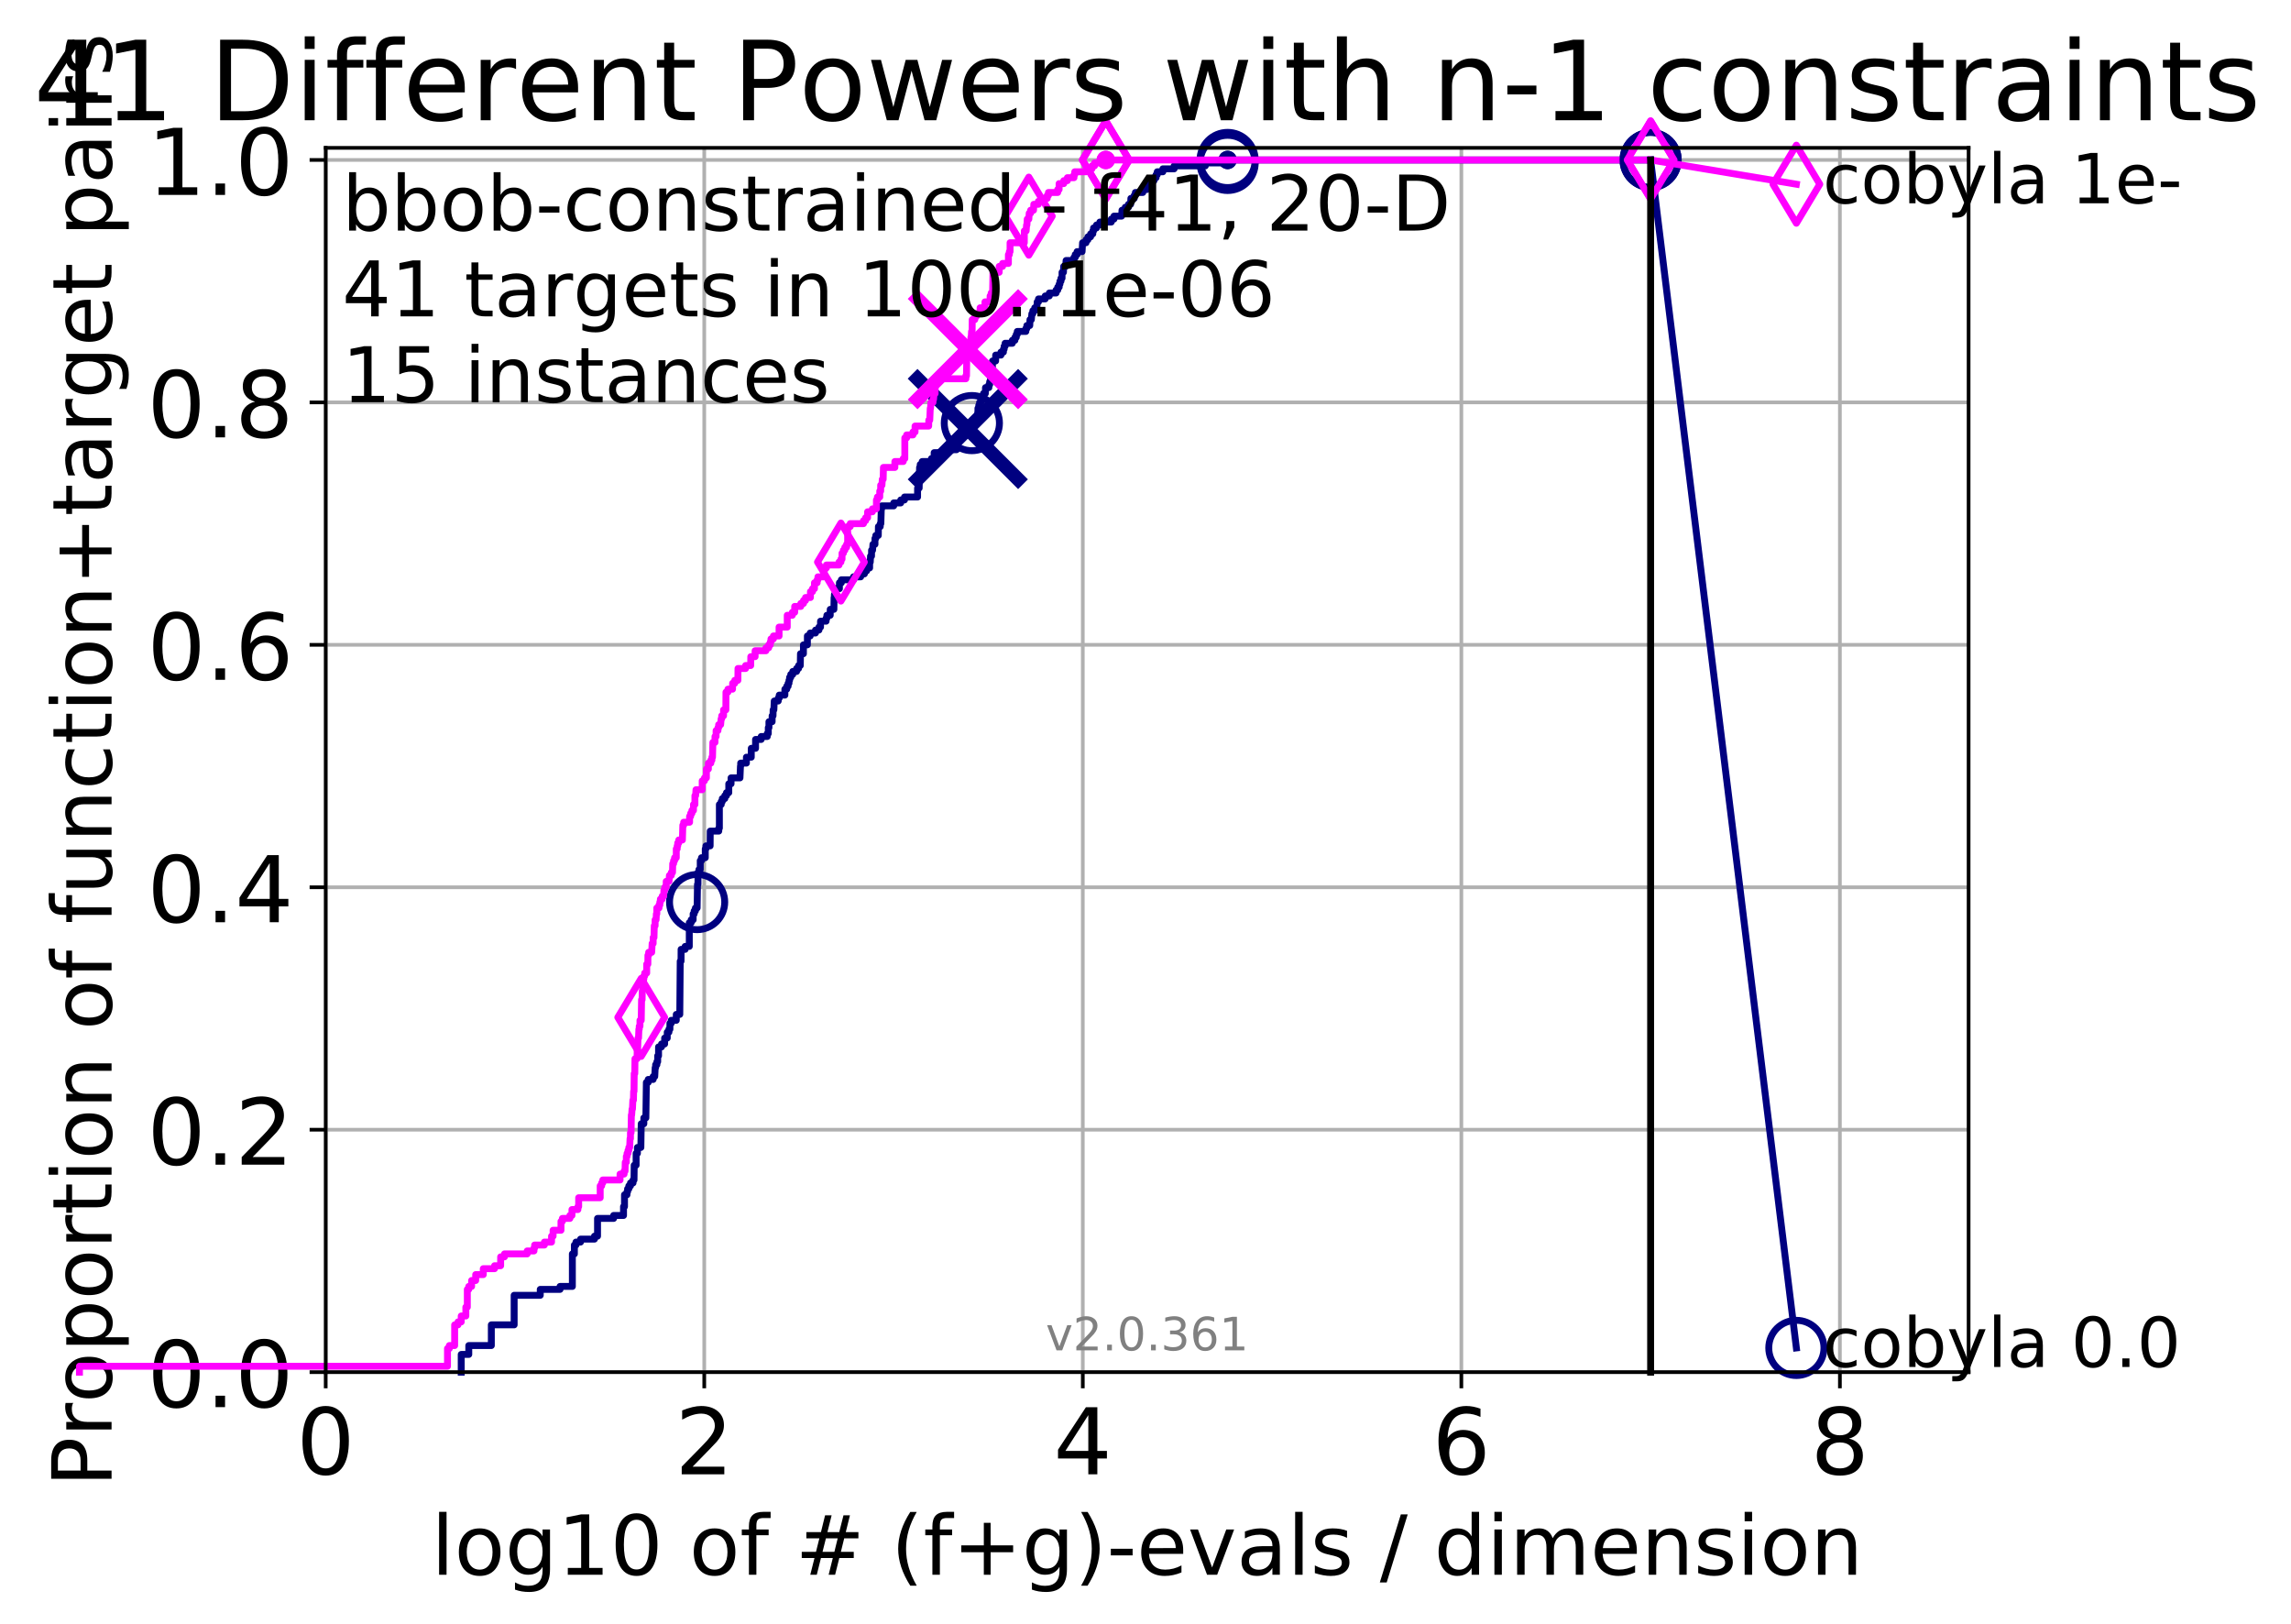<?xml version="1.0" encoding="utf-8" standalone="no"?>
<!DOCTYPE svg PUBLIC "-//W3C//DTD SVG 1.1//EN"
  "http://www.w3.org/Graphics/SVG/1.1/DTD/svg11.dtd">
<!-- Created with matplotlib (http://matplotlib.org/) -->
<svg height="353pt" version="1.1" viewBox="0 0 498 353" width="498pt" xmlns="http://www.w3.org/2000/svg" xmlns:xlink="http://www.w3.org/1999/xlink">
 <defs>
  <style type="text/css">
*{stroke-linecap:butt;stroke-linejoin:round;}
  </style>
 </defs>
 <g id="figure_1">
  <g id="patch_1">
   <path d="M 0 353.222 
L 498.591 353.222 
L 498.591 0 
L 0 0 
z
" style="fill:#ffffff;"/>
  </g>
  <g id="axes_1">
   <g id="patch_2">
    <path d="M 70.8 298.245 
L 427.92 298.245 
L 427.92 32.133 
L 70.8 32.133 
z
" style="fill:#ffffff;"/>
   </g>
   <g id="matplotlib.axis_1">
    <g id="xtick_1">
     <g id="line2d_1">
      <path clip-path="url(#pa1cc062de6)" d="M 70.8 298.245 
L 70.8 32.133 
" style="fill:none;stroke:#b0b0b0;stroke-linecap:square;stroke-width:0.8;"/>
     </g>
     <g id="line2d_2">
      <defs>
       <path d="M 0 0 
L 0 3.5 
" id="mf7d07339dd" style="stroke:#000000;stroke-width:0.8;"/>
      </defs>
      <g>
       <use style="stroke:#000000;stroke-width:0.8;" x="70.8" xlink:href="#mf7d07339dd" y="298.245"/>
      </g>
     </g>
     <g id="text_1">
      <!-- 0 -->
      <defs>
       <path d="M 31.781 66.406 
Q 24.172 66.406 20.328 58.906 
Q 16.5 51.422 16.5 36.375 
Q 16.5 21.391 20.328 13.891 
Q 24.172 6.391 31.781 6.391 
Q 39.453 6.391 43.281 13.891 
Q 47.125 21.391 47.125 36.375 
Q 47.125 51.422 43.281 58.906 
Q 39.453 66.406 31.781 66.406 
z
M 31.781 74.219 
Q 44.047 74.219 50.516 64.516 
Q 56.984 54.828 56.984 36.375 
Q 56.984 17.969 50.516 8.266 
Q 44.047 -1.422 31.781 -1.422 
Q 19.531 -1.422 13.062 8.266 
Q 6.594 17.969 6.594 36.375 
Q 6.594 54.828 13.062 64.516 
Q 19.531 74.219 31.781 74.219 
z
" id="DejaVuSans-30"/>
      </defs>
      <g transform="translate(64.438 320.442)scale(0.2 -0.2)">
       <use xlink:href="#DejaVuSans-30"/>
      </g>
     </g>
    </g>
    <g id="xtick_2">
     <g id="line2d_3">
      <path clip-path="url(#pa1cc062de6)" d="M 153.086 298.245 
L 153.086 32.133 
" style="fill:none;stroke:#b0b0b0;stroke-linecap:square;stroke-width:0.8;"/>
     </g>
     <g id="line2d_4">
      <g>
       <use style="stroke:#000000;stroke-width:0.8;" x="153.086" xlink:href="#mf7d07339dd" y="298.245"/>
      </g>
     </g>
     <g id="text_2">
      <!-- 2 -->
      <defs>
       <path d="M 19.188 8.297 
L 53.609 8.297 
L 53.609 0 
L 7.328 0 
L 7.328 8.297 
Q 12.938 14.109 22.625 23.891 
Q 32.328 33.688 34.812 36.531 
Q 39.547 41.844 41.422 45.531 
Q 43.312 49.219 43.312 52.781 
Q 43.312 58.594 39.234 62.25 
Q 35.156 65.922 28.609 65.922 
Q 23.969 65.922 18.812 64.312 
Q 13.672 62.703 7.812 59.422 
L 7.812 69.391 
Q 13.766 71.781 18.938 73 
Q 24.125 74.219 28.422 74.219 
Q 39.75 74.219 46.484 68.547 
Q 53.219 62.891 53.219 53.422 
Q 53.219 48.922 51.531 44.891 
Q 49.859 40.875 45.406 35.406 
Q 44.188 33.984 37.641 27.219 
Q 31.109 20.453 19.188 8.297 
z
" id="DejaVuSans-32"/>
      </defs>
      <g transform="translate(146.723 320.442)scale(0.2 -0.2)">
       <use xlink:href="#DejaVuSans-32"/>
      </g>
     </g>
    </g>
    <g id="xtick_3">
     <g id="line2d_5">
      <path clip-path="url(#pa1cc062de6)" d="M 235.371 298.245 
L 235.371 32.133 
" style="fill:none;stroke:#b0b0b0;stroke-linecap:square;stroke-width:0.8;"/>
     </g>
     <g id="line2d_6">
      <g>
       <use style="stroke:#000000;stroke-width:0.8;" x="235.371" xlink:href="#mf7d07339dd" y="298.245"/>
      </g>
     </g>
     <g id="text_3">
      <!-- 4 -->
      <defs>
       <path d="M 37.797 64.312 
L 12.891 25.391 
L 37.797 25.391 
z
M 35.203 72.906 
L 47.609 72.906 
L 47.609 25.391 
L 58.016 25.391 
L 58.016 17.188 
L 47.609 17.188 
L 47.609 0 
L 37.797 0 
L 37.797 17.188 
L 4.891 17.188 
L 4.891 26.703 
z
" id="DejaVuSans-34"/>
      </defs>
      <g transform="translate(229.009 320.442)scale(0.2 -0.2)">
       <use xlink:href="#DejaVuSans-34"/>
      </g>
     </g>
    </g>
    <g id="xtick_4">
     <g id="line2d_7">
      <path clip-path="url(#pa1cc062de6)" d="M 317.657 298.245 
L 317.657 32.133 
" style="fill:none;stroke:#b0b0b0;stroke-linecap:square;stroke-width:0.8;"/>
     </g>
     <g id="line2d_8">
      <g>
       <use style="stroke:#000000;stroke-width:0.8;" x="317.657" xlink:href="#mf7d07339dd" y="298.245"/>
      </g>
     </g>
     <g id="text_4">
      <!-- 6 -->
      <defs>
       <path d="M 33.016 40.375 
Q 26.375 40.375 22.484 35.828 
Q 18.609 31.297 18.609 23.391 
Q 18.609 15.531 22.484 10.953 
Q 26.375 6.391 33.016 6.391 
Q 39.656 6.391 43.531 10.953 
Q 47.406 15.531 47.406 23.391 
Q 47.406 31.297 43.531 35.828 
Q 39.656 40.375 33.016 40.375 
z
M 52.594 71.297 
L 52.594 62.312 
Q 48.875 64.062 45.094 64.984 
Q 41.312 65.922 37.594 65.922 
Q 27.828 65.922 22.672 59.328 
Q 17.531 52.734 16.797 39.406 
Q 19.672 43.656 24.016 45.922 
Q 28.375 48.188 33.594 48.188 
Q 44.578 48.188 50.953 41.516 
Q 57.328 34.859 57.328 23.391 
Q 57.328 12.156 50.688 5.359 
Q 44.047 -1.422 33.016 -1.422 
Q 20.359 -1.422 13.672 8.266 
Q 6.984 17.969 6.984 36.375 
Q 6.984 53.656 15.188 63.938 
Q 23.391 74.219 37.203 74.219 
Q 40.922 74.219 44.703 73.484 
Q 48.484 72.75 52.594 71.297 
z
" id="DejaVuSans-36"/>
      </defs>
      <g transform="translate(311.295 320.442)scale(0.2 -0.2)">
       <use xlink:href="#DejaVuSans-36"/>
      </g>
     </g>
    </g>
    <g id="xtick_5">
     <g id="line2d_9">
      <path clip-path="url(#pa1cc062de6)" d="M 399.943 298.245 
L 399.943 32.133 
" style="fill:none;stroke:#b0b0b0;stroke-linecap:square;stroke-width:0.8;"/>
     </g>
     <g id="line2d_10">
      <g>
       <use style="stroke:#000000;stroke-width:0.8;" x="399.943" xlink:href="#mf7d07339dd" y="298.245"/>
      </g>
     </g>
     <g id="text_5">
      <!-- 8 -->
      <defs>
       <path d="M 31.781 34.625 
Q 24.75 34.625 20.719 30.859 
Q 16.703 27.094 16.703 20.516 
Q 16.703 13.922 20.719 10.156 
Q 24.75 6.391 31.781 6.391 
Q 38.812 6.391 42.859 10.172 
Q 46.922 13.969 46.922 20.516 
Q 46.922 27.094 42.891 30.859 
Q 38.875 34.625 31.781 34.625 
z
M 21.922 38.812 
Q 15.578 40.375 12.031 44.719 
Q 8.5 49.078 8.5 55.328 
Q 8.5 64.062 14.719 69.141 
Q 20.953 74.219 31.781 74.219 
Q 42.672 74.219 48.875 69.141 
Q 55.078 64.062 55.078 55.328 
Q 55.078 49.078 51.531 44.719 
Q 48 40.375 41.703 38.812 
Q 48.828 37.156 52.797 32.312 
Q 56.781 27.484 56.781 20.516 
Q 56.781 9.906 50.312 4.234 
Q 43.844 -1.422 31.781 -1.422 
Q 19.734 -1.422 13.25 4.234 
Q 6.781 9.906 6.781 20.516 
Q 6.781 27.484 10.781 32.312 
Q 14.797 37.156 21.922 38.812 
z
M 18.312 54.391 
Q 18.312 48.734 21.844 45.562 
Q 25.391 42.391 31.781 42.391 
Q 38.141 42.391 41.719 45.562 
Q 45.312 48.734 45.312 54.391 
Q 45.312 60.062 41.719 63.234 
Q 38.141 66.406 31.781 66.406 
Q 25.391 66.406 21.844 63.234 
Q 18.312 60.062 18.312 54.391 
z
" id="DejaVuSans-38"/>
      </defs>
      <g transform="translate(393.58 320.442)scale(0.2 -0.2)">
       <use xlink:href="#DejaVuSans-38"/>
      </g>
     </g>
    </g>
    <g id="text_6">
     <!-- log10 of # (f+g)-evals / dimension -->
     <defs>
      <path d="M 9.422 75.984 
L 18.406 75.984 
L 18.406 0 
L 9.422 0 
z
" id="DejaVuSans-6c"/>
      <path d="M 30.609 48.391 
Q 23.391 48.391 19.188 42.75 
Q 14.984 37.109 14.984 27.297 
Q 14.984 17.484 19.156 11.844 
Q 23.344 6.203 30.609 6.203 
Q 37.797 6.203 41.984 11.859 
Q 46.188 17.531 46.188 27.297 
Q 46.188 37.016 41.984 42.703 
Q 37.797 48.391 30.609 48.391 
z
M 30.609 56 
Q 42.328 56 49.016 48.375 
Q 55.719 40.766 55.719 27.297 
Q 55.719 13.875 49.016 6.219 
Q 42.328 -1.422 30.609 -1.422 
Q 18.844 -1.422 12.172 6.219 
Q 5.516 13.875 5.516 27.297 
Q 5.516 40.766 12.172 48.375 
Q 18.844 56 30.609 56 
z
" id="DejaVuSans-6f"/>
      <path d="M 45.406 27.984 
Q 45.406 37.75 41.375 43.109 
Q 37.359 48.484 30.078 48.484 
Q 22.859 48.484 18.828 43.109 
Q 14.797 37.75 14.797 27.984 
Q 14.797 18.266 18.828 12.891 
Q 22.859 7.516 30.078 7.516 
Q 37.359 7.516 41.375 12.891 
Q 45.406 18.266 45.406 27.984 
z
M 54.391 6.781 
Q 54.391 -7.172 48.188 -13.984 
Q 42 -20.797 29.203 -20.797 
Q 24.469 -20.797 20.266 -20.094 
Q 16.062 -19.391 12.109 -17.922 
L 12.109 -9.188 
Q 16.062 -11.328 19.922 -12.344 
Q 23.781 -13.375 27.781 -13.375 
Q 36.625 -13.375 41.016 -8.766 
Q 45.406 -4.156 45.406 5.172 
L 45.406 9.625 
Q 42.625 4.781 38.281 2.391 
Q 33.938 0 27.875 0 
Q 17.828 0 11.672 7.656 
Q 5.516 15.328 5.516 27.984 
Q 5.516 40.672 11.672 48.328 
Q 17.828 56 27.875 56 
Q 33.938 56 38.281 53.609 
Q 42.625 51.219 45.406 46.391 
L 45.406 54.688 
L 54.391 54.688 
z
" id="DejaVuSans-67"/>
      <path d="M 12.406 8.297 
L 28.516 8.297 
L 28.516 63.922 
L 10.984 60.406 
L 10.984 69.391 
L 28.422 72.906 
L 38.281 72.906 
L 38.281 8.297 
L 54.391 8.297 
L 54.391 0 
L 12.406 0 
z
" id="DejaVuSans-31"/>
      <path id="DejaVuSans-20"/>
      <path d="M 37.109 75.984 
L 37.109 68.5 
L 28.516 68.5 
Q 23.688 68.5 21.797 66.547 
Q 19.922 64.594 19.922 59.516 
L 19.922 54.688 
L 34.719 54.688 
L 34.719 47.703 
L 19.922 47.703 
L 19.922 0 
L 10.891 0 
L 10.891 47.703 
L 2.297 47.703 
L 2.297 54.688 
L 10.891 54.688 
L 10.891 58.5 
Q 10.891 67.625 15.141 71.797 
Q 19.391 75.984 28.609 75.984 
z
" id="DejaVuSans-66"/>
      <path d="M 51.125 44 
L 36.922 44 
L 32.812 27.688 
L 47.125 27.688 
z
M 43.797 71.781 
L 38.719 51.516 
L 52.984 51.516 
L 58.109 71.781 
L 65.922 71.781 
L 60.891 51.516 
L 76.125 51.516 
L 76.125 44 
L 58.984 44 
L 54.984 27.688 
L 70.516 27.688 
L 70.516 20.219 
L 53.078 20.219 
L 48 0 
L 40.188 0 
L 45.219 20.219 
L 30.906 20.219 
L 25.875 0 
L 18.016 0 
L 23.094 20.219 
L 7.719 20.219 
L 7.719 27.688 
L 24.906 27.688 
L 29 44 
L 13.281 44 
L 13.281 51.516 
L 30.906 51.516 
L 35.891 71.781 
z
" id="DejaVuSans-23"/>
      <path d="M 31 75.875 
Q 24.469 64.656 21.281 53.656 
Q 18.109 42.672 18.109 31.391 
Q 18.109 20.125 21.312 9.062 
Q 24.516 -2 31 -13.188 
L 23.188 -13.188 
Q 15.875 -1.703 12.234 9.375 
Q 8.594 20.453 8.594 31.391 
Q 8.594 42.281 12.203 53.312 
Q 15.828 64.359 23.188 75.875 
z
" id="DejaVuSans-28"/>
      <path d="M 46 62.703 
L 46 35.5 
L 73.188 35.5 
L 73.188 27.203 
L 46 27.203 
L 46 0 
L 37.797 0 
L 37.797 27.203 
L 10.594 27.203 
L 10.594 35.5 
L 37.797 35.5 
L 37.797 62.703 
z
" id="DejaVuSans-2b"/>
      <path d="M 8.016 75.875 
L 15.828 75.875 
Q 23.141 64.359 26.781 53.312 
Q 30.422 42.281 30.422 31.391 
Q 30.422 20.453 26.781 9.375 
Q 23.141 -1.703 15.828 -13.188 
L 8.016 -13.188 
Q 14.5 -2 17.703 9.062 
Q 20.906 20.125 20.906 31.391 
Q 20.906 42.672 17.703 53.656 
Q 14.5 64.656 8.016 75.875 
z
" id="DejaVuSans-29"/>
      <path d="M 4.891 31.391 
L 31.203 31.391 
L 31.203 23.391 
L 4.891 23.391 
z
" id="DejaVuSans-2d"/>
      <path d="M 56.203 29.594 
L 56.203 25.203 
L 14.891 25.203 
Q 15.484 15.922 20.484 11.062 
Q 25.484 6.203 34.422 6.203 
Q 39.594 6.203 44.453 7.469 
Q 49.312 8.734 54.109 11.281 
L 54.109 2.781 
Q 49.266 0.734 44.188 -0.344 
Q 39.109 -1.422 33.891 -1.422 
Q 20.797 -1.422 13.156 6.188 
Q 5.516 13.812 5.516 26.812 
Q 5.516 40.234 12.766 48.109 
Q 20.016 56 32.328 56 
Q 43.359 56 49.781 48.891 
Q 56.203 41.797 56.203 29.594 
z
M 47.219 32.234 
Q 47.125 39.594 43.094 43.984 
Q 39.062 48.391 32.422 48.391 
Q 24.906 48.391 20.391 44.141 
Q 15.875 39.891 15.188 32.172 
z
" id="DejaVuSans-65"/>
      <path d="M 2.984 54.688 
L 12.5 54.688 
L 29.594 8.797 
L 46.688 54.688 
L 56.203 54.688 
L 35.688 0 
L 23.484 0 
z
" id="DejaVuSans-76"/>
      <path d="M 34.281 27.484 
Q 23.391 27.484 19.188 25 
Q 14.984 22.516 14.984 16.5 
Q 14.984 11.719 18.141 8.906 
Q 21.297 6.109 26.703 6.109 
Q 34.188 6.109 38.703 11.406 
Q 43.219 16.703 43.219 25.484 
L 43.219 27.484 
z
M 52.203 31.203 
L 52.203 0 
L 43.219 0 
L 43.219 8.297 
Q 40.141 3.328 35.547 0.953 
Q 30.953 -1.422 24.312 -1.422 
Q 15.922 -1.422 10.953 3.297 
Q 6 8.016 6 15.922 
Q 6 25.141 12.172 29.828 
Q 18.359 34.516 30.609 34.516 
L 43.219 34.516 
L 43.219 35.406 
Q 43.219 41.609 39.141 45 
Q 35.062 48.391 27.688 48.391 
Q 23 48.391 18.547 47.266 
Q 14.109 46.141 10.016 43.891 
L 10.016 52.203 
Q 14.938 54.109 19.578 55.047 
Q 24.219 56 28.609 56 
Q 40.484 56 46.344 49.844 
Q 52.203 43.703 52.203 31.203 
z
" id="DejaVuSans-61"/>
      <path d="M 44.281 53.078 
L 44.281 44.578 
Q 40.484 46.531 36.375 47.5 
Q 32.281 48.484 27.875 48.484 
Q 21.188 48.484 17.844 46.438 
Q 14.5 44.391 14.5 40.281 
Q 14.5 37.156 16.891 35.375 
Q 19.281 33.594 26.516 31.984 
L 29.594 31.297 
Q 39.156 29.25 43.188 25.516 
Q 47.219 21.781 47.219 15.094 
Q 47.219 7.469 41.188 3.016 
Q 35.156 -1.422 24.609 -1.422 
Q 20.219 -1.422 15.453 -0.562 
Q 10.688 0.297 5.422 2 
L 5.422 11.281 
Q 10.406 8.688 15.234 7.391 
Q 20.062 6.109 24.812 6.109 
Q 31.156 6.109 34.562 8.281 
Q 37.984 10.453 37.984 14.406 
Q 37.984 18.062 35.516 20.016 
Q 33.062 21.969 24.703 23.781 
L 21.578 24.516 
Q 13.234 26.266 9.516 29.906 
Q 5.812 33.547 5.812 39.891 
Q 5.812 47.609 11.281 51.797 
Q 16.75 56 26.812 56 
Q 31.781 56 36.172 55.266 
Q 40.578 54.547 44.281 53.078 
z
" id="DejaVuSans-73"/>
      <path d="M 25.391 72.906 
L 33.688 72.906 
L 8.297 -9.281 
L 0 -9.281 
z
" id="DejaVuSans-2f"/>
      <path d="M 45.406 46.391 
L 45.406 75.984 
L 54.391 75.984 
L 54.391 0 
L 45.406 0 
L 45.406 8.203 
Q 42.578 3.328 38.25 0.953 
Q 33.938 -1.422 27.875 -1.422 
Q 17.969 -1.422 11.734 6.484 
Q 5.516 14.406 5.516 27.297 
Q 5.516 40.188 11.734 48.094 
Q 17.969 56 27.875 56 
Q 33.938 56 38.25 53.625 
Q 42.578 51.266 45.406 46.391 
z
M 14.797 27.297 
Q 14.797 17.391 18.875 11.75 
Q 22.953 6.109 30.078 6.109 
Q 37.203 6.109 41.297 11.75 
Q 45.406 17.391 45.406 27.297 
Q 45.406 37.203 41.297 42.844 
Q 37.203 48.484 30.078 48.484 
Q 22.953 48.484 18.875 42.844 
Q 14.797 37.203 14.797 27.297 
z
" id="DejaVuSans-64"/>
      <path d="M 9.422 54.688 
L 18.406 54.688 
L 18.406 0 
L 9.422 0 
z
M 9.422 75.984 
L 18.406 75.984 
L 18.406 64.594 
L 9.422 64.594 
z
" id="DejaVuSans-69"/>
      <path d="M 52 44.188 
Q 55.375 50.25 60.062 53.125 
Q 64.75 56 71.094 56 
Q 79.641 56 84.281 50.016 
Q 88.922 44.047 88.922 33.016 
L 88.922 0 
L 79.891 0 
L 79.891 32.719 
Q 79.891 40.578 77.094 44.375 
Q 74.312 48.188 68.609 48.188 
Q 61.625 48.188 57.562 43.547 
Q 53.516 38.922 53.516 30.906 
L 53.516 0 
L 44.484 0 
L 44.484 32.719 
Q 44.484 40.625 41.703 44.406 
Q 38.922 48.188 33.109 48.188 
Q 26.219 48.188 22.156 43.531 
Q 18.109 38.875 18.109 30.906 
L 18.109 0 
L 9.078 0 
L 9.078 54.688 
L 18.109 54.688 
L 18.109 46.188 
Q 21.188 51.219 25.484 53.609 
Q 29.781 56 35.688 56 
Q 41.656 56 45.828 52.969 
Q 50 49.953 52 44.188 
z
" id="DejaVuSans-6d"/>
      <path d="M 54.891 33.016 
L 54.891 0 
L 45.906 0 
L 45.906 32.719 
Q 45.906 40.484 42.875 44.328 
Q 39.844 48.188 33.797 48.188 
Q 26.516 48.188 22.312 43.547 
Q 18.109 38.922 18.109 30.906 
L 18.109 0 
L 9.078 0 
L 9.078 54.688 
L 18.109 54.688 
L 18.109 46.188 
Q 21.344 51.125 25.703 53.562 
Q 30.078 56 35.797 56 
Q 45.219 56 50.047 50.172 
Q 54.891 44.344 54.891 33.016 
z
" id="DejaVuSans-6e"/>
     </defs>
     <g transform="translate(93.753 342.279)scale(0.18 -0.18)">
      <use xlink:href="#DejaVuSans-6c"/>
      <use x="27.783" xlink:href="#DejaVuSans-6f"/>
      <use x="88.965" xlink:href="#DejaVuSans-67"/>
      <use x="152.441" xlink:href="#DejaVuSans-31"/>
      <use x="216.064" xlink:href="#DejaVuSans-30"/>
      <use x="279.688" xlink:href="#DejaVuSans-20"/>
      <use x="311.475" xlink:href="#DejaVuSans-6f"/>
      <use x="372.656" xlink:href="#DejaVuSans-66"/>
      <use x="407.861" xlink:href="#DejaVuSans-20"/>
      <use x="439.648" xlink:href="#DejaVuSans-23"/>
      <use x="523.438" xlink:href="#DejaVuSans-20"/>
      <use x="555.225" xlink:href="#DejaVuSans-28"/>
      <use x="594.238" xlink:href="#DejaVuSans-66"/>
      <use x="629.443" xlink:href="#DejaVuSans-2b"/>
      <use x="713.232" xlink:href="#DejaVuSans-67"/>
      <use x="776.709" xlink:href="#DejaVuSans-29"/>
      <use x="815.723" xlink:href="#DejaVuSans-2d"/>
      <use x="851.807" xlink:href="#DejaVuSans-65"/>
      <use x="913.33" xlink:href="#DejaVuSans-76"/>
      <use x="972.51" xlink:href="#DejaVuSans-61"/>
      <use x="1033.789" xlink:href="#DejaVuSans-6c"/>
      <use x="1061.572" xlink:href="#DejaVuSans-73"/>
      <use x="1113.672" xlink:href="#DejaVuSans-20"/>
      <use x="1145.459" xlink:href="#DejaVuSans-2f"/>
      <use x="1179.15" xlink:href="#DejaVuSans-20"/>
      <use x="1210.938" xlink:href="#DejaVuSans-64"/>
      <use x="1274.414" xlink:href="#DejaVuSans-69"/>
      <use x="1302.197" xlink:href="#DejaVuSans-6d"/>
      <use x="1399.609" xlink:href="#DejaVuSans-65"/>
      <use x="1461.133" xlink:href="#DejaVuSans-6e"/>
      <use x="1524.512" xlink:href="#DejaVuSans-73"/>
      <use x="1576.611" xlink:href="#DejaVuSans-69"/>
      <use x="1604.395" xlink:href="#DejaVuSans-6f"/>
      <use x="1665.576" xlink:href="#DejaVuSans-6e"/>
     </g>
    </g>
   </g>
   <g id="matplotlib.axis_2">
    <g id="ytick_1">
     <g id="line2d_11">
      <path clip-path="url(#pa1cc062de6)" d="M 70.8 298.245 
L 427.92 298.245 
" style="fill:none;stroke:#b0b0b0;stroke-linecap:square;stroke-width:0.8;"/>
     </g>
     <g id="line2d_12">
      <defs>
       <path d="M 0 0 
L -3.5 0 
" id="mc44a75f684" style="stroke:#000000;stroke-width:0.8;"/>
      </defs>
      <g>
       <use style="stroke:#000000;stroke-width:0.8;" x="70.8" xlink:href="#mc44a75f684" y="298.245"/>
      </g>
     </g>
     <g id="text_7">
      <!-- 0.0 -->
      <defs>
       <path d="M 10.688 12.406 
L 21 12.406 
L 21 0 
L 10.688 0 
z
" id="DejaVuSans-2e"/>
      </defs>
      <g transform="translate(31.994 305.844)scale(0.2 -0.2)">
       <use xlink:href="#DejaVuSans-30"/>
       <use x="63.623" xlink:href="#DejaVuSans-2e"/>
       <use x="95.41" xlink:href="#DejaVuSans-30"/>
      </g>
     </g>
    </g>
    <g id="ytick_2">
     <g id="line2d_13">
      <path clip-path="url(#pa1cc062de6)" d="M 70.8 245.55 
L 427.92 245.55 
" style="fill:none;stroke:#b0b0b0;stroke-linecap:square;stroke-width:0.8;"/>
     </g>
     <g id="line2d_14">
      <g>
       <use style="stroke:#000000;stroke-width:0.8;" x="70.8" xlink:href="#mc44a75f684" y="245.55"/>
      </g>
     </g>
     <g id="text_8">
      <!-- 0.2 -->
      <g transform="translate(31.994 253.148)scale(0.2 -0.2)">
       <use xlink:href="#DejaVuSans-30"/>
       <use x="63.623" xlink:href="#DejaVuSans-2e"/>
       <use x="95.41" xlink:href="#DejaVuSans-32"/>
      </g>
     </g>
    </g>
    <g id="ytick_3">
     <g id="line2d_15">
      <path clip-path="url(#pa1cc062de6)" d="M 70.8 192.854 
L 427.92 192.854 
" style="fill:none;stroke:#b0b0b0;stroke-linecap:square;stroke-width:0.8;"/>
     </g>
     <g id="line2d_16">
      <g>
       <use style="stroke:#000000;stroke-width:0.8;" x="70.8" xlink:href="#mc44a75f684" y="192.854"/>
      </g>
     </g>
     <g id="text_9">
      <!-- 0.4 -->
      <g transform="translate(31.994 200.453)scale(0.2 -0.2)">
       <use xlink:href="#DejaVuSans-30"/>
       <use x="63.623" xlink:href="#DejaVuSans-2e"/>
       <use x="95.41" xlink:href="#DejaVuSans-34"/>
      </g>
     </g>
    </g>
    <g id="ytick_4">
     <g id="line2d_17">
      <path clip-path="url(#pa1cc062de6)" d="M 70.8 140.159 
L 427.92 140.159 
" style="fill:none;stroke:#b0b0b0;stroke-linecap:square;stroke-width:0.8;"/>
     </g>
     <g id="line2d_18">
      <g>
       <use style="stroke:#000000;stroke-width:0.8;" x="70.8" xlink:href="#mc44a75f684" y="140.159"/>
      </g>
     </g>
     <g id="text_10">
      <!-- 0.6 -->
      <g transform="translate(31.994 147.757)scale(0.2 -0.2)">
       <use xlink:href="#DejaVuSans-30"/>
       <use x="63.623" xlink:href="#DejaVuSans-2e"/>
       <use x="95.41" xlink:href="#DejaVuSans-36"/>
      </g>
     </g>
    </g>
    <g id="ytick_5">
     <g id="line2d_19">
      <path clip-path="url(#pa1cc062de6)" d="M 70.8 87.464 
L 427.92 87.464 
" style="fill:none;stroke:#b0b0b0;stroke-linecap:square;stroke-width:0.8;"/>
     </g>
     <g id="line2d_20">
      <g>
       <use style="stroke:#000000;stroke-width:0.8;" x="70.8" xlink:href="#mc44a75f684" y="87.464"/>
      </g>
     </g>
     <g id="text_11">
      <!-- 0.8 -->
      <g transform="translate(31.994 95.062)scale(0.2 -0.2)">
       <use xlink:href="#DejaVuSans-30"/>
       <use x="63.623" xlink:href="#DejaVuSans-2e"/>
       <use x="95.41" xlink:href="#DejaVuSans-38"/>
      </g>
     </g>
    </g>
    <g id="ytick_6">
     <g id="line2d_21">
      <path clip-path="url(#pa1cc062de6)" d="M 70.8 34.768 
L 427.92 34.768 
" style="fill:none;stroke:#b0b0b0;stroke-linecap:square;stroke-width:0.8;"/>
     </g>
     <g id="line2d_22">
      <g>
       <use style="stroke:#000000;stroke-width:0.8;" x="70.8" xlink:href="#mc44a75f684" y="34.768"/>
      </g>
     </g>
     <g id="text_12">
      <!-- 1.0 -->
      <g transform="translate(31.994 42.367)scale(0.2 -0.2)">
       <use xlink:href="#DejaVuSans-31"/>
       <use x="63.623" xlink:href="#DejaVuSans-2e"/>
       <use x="95.41" xlink:href="#DejaVuSans-30"/>
      </g>
     </g>
    </g>
    <g id="text_13">
     <!-- Proportion of function+target pairs -->
     <defs>
      <path d="M 19.672 64.797 
L 19.672 37.406 
L 32.078 37.406 
Q 38.969 37.406 42.719 40.969 
Q 46.484 44.531 46.484 51.125 
Q 46.484 57.672 42.719 61.234 
Q 38.969 64.797 32.078 64.797 
z
M 9.812 72.906 
L 32.078 72.906 
Q 44.344 72.906 50.609 67.359 
Q 56.891 61.812 56.891 51.125 
Q 56.891 40.328 50.609 34.812 
Q 44.344 29.297 32.078 29.297 
L 19.672 29.297 
L 19.672 0 
L 9.812 0 
z
" id="DejaVuSans-50"/>
      <path d="M 41.109 46.297 
Q 39.594 47.172 37.812 47.578 
Q 36.031 48 33.891 48 
Q 26.266 48 22.188 43.047 
Q 18.109 38.094 18.109 28.812 
L 18.109 0 
L 9.078 0 
L 9.078 54.688 
L 18.109 54.688 
L 18.109 46.188 
Q 20.953 51.172 25.484 53.578 
Q 30.031 56 36.531 56 
Q 37.453 56 38.578 55.875 
Q 39.703 55.766 41.062 55.516 
z
" id="DejaVuSans-72"/>
      <path d="M 18.109 8.203 
L 18.109 -20.797 
L 9.078 -20.797 
L 9.078 54.688 
L 18.109 54.688 
L 18.109 46.391 
Q 20.953 51.266 25.266 53.625 
Q 29.594 56 35.594 56 
Q 45.562 56 51.781 48.094 
Q 58.016 40.188 58.016 27.297 
Q 58.016 14.406 51.781 6.484 
Q 45.562 -1.422 35.594 -1.422 
Q 29.594 -1.422 25.266 0.953 
Q 20.953 3.328 18.109 8.203 
z
M 48.688 27.297 
Q 48.688 37.203 44.609 42.844 
Q 40.531 48.484 33.406 48.484 
Q 26.266 48.484 22.188 42.844 
Q 18.109 37.203 18.109 27.297 
Q 18.109 17.391 22.188 11.75 
Q 26.266 6.109 33.406 6.109 
Q 40.531 6.109 44.609 11.75 
Q 48.688 17.391 48.688 27.297 
z
" id="DejaVuSans-70"/>
      <path d="M 18.312 70.219 
L 18.312 54.688 
L 36.812 54.688 
L 36.812 47.703 
L 18.312 47.703 
L 18.312 18.016 
Q 18.312 11.328 20.141 9.422 
Q 21.969 7.516 27.594 7.516 
L 36.812 7.516 
L 36.812 0 
L 27.594 0 
Q 17.188 0 13.234 3.875 
Q 9.281 7.766 9.281 18.016 
L 9.281 47.703 
L 2.688 47.703 
L 2.688 54.688 
L 9.281 54.688 
L 9.281 70.219 
z
" id="DejaVuSans-74"/>
      <path d="M 8.5 21.578 
L 8.5 54.688 
L 17.484 54.688 
L 17.484 21.922 
Q 17.484 14.156 20.5 10.266 
Q 23.531 6.391 29.594 6.391 
Q 36.859 6.391 41.078 11.031 
Q 45.312 15.672 45.312 23.688 
L 45.312 54.688 
L 54.297 54.688 
L 54.297 0 
L 45.312 0 
L 45.312 8.406 
Q 42.047 3.422 37.719 1 
Q 33.406 -1.422 27.688 -1.422 
Q 18.266 -1.422 13.375 4.438 
Q 8.5 10.297 8.5 21.578 
z
M 31.109 56 
z
" id="DejaVuSans-75"/>
      <path d="M 48.781 52.594 
L 48.781 44.188 
Q 44.969 46.297 41.141 47.344 
Q 37.312 48.391 33.406 48.391 
Q 24.656 48.391 19.812 42.844 
Q 14.984 37.312 14.984 27.297 
Q 14.984 17.281 19.812 11.734 
Q 24.656 6.203 33.406 6.203 
Q 37.312 6.203 41.141 7.25 
Q 44.969 8.297 48.781 10.406 
L 48.781 2.094 
Q 45.016 0.344 40.984 -0.531 
Q 36.969 -1.422 32.422 -1.422 
Q 20.062 -1.422 12.781 6.344 
Q 5.516 14.109 5.516 27.297 
Q 5.516 40.672 12.859 48.328 
Q 20.219 56 33.016 56 
Q 37.156 56 41.109 55.141 
Q 45.062 54.297 48.781 52.594 
z
" id="DejaVuSans-63"/>
     </defs>
     <g transform="translate(24.25 323.179)rotate(-90)scale(0.18 -0.18)">
      <use xlink:href="#DejaVuSans-50"/>
      <use x="60.287" xlink:href="#DejaVuSans-72"/>
      <use x="101.369" xlink:href="#DejaVuSans-6f"/>
      <use x="162.551" xlink:href="#DejaVuSans-70"/>
      <use x="226.027" xlink:href="#DejaVuSans-6f"/>
      <use x="287.209" xlink:href="#DejaVuSans-72"/>
      <use x="328.322" xlink:href="#DejaVuSans-74"/>
      <use x="367.531" xlink:href="#DejaVuSans-69"/>
      <use x="395.314" xlink:href="#DejaVuSans-6f"/>
      <use x="456.496" xlink:href="#DejaVuSans-6e"/>
      <use x="519.875" xlink:href="#DejaVuSans-20"/>
      <use x="551.662" xlink:href="#DejaVuSans-6f"/>
      <use x="612.844" xlink:href="#DejaVuSans-66"/>
      <use x="648.049" xlink:href="#DejaVuSans-20"/>
      <use x="679.836" xlink:href="#DejaVuSans-66"/>
      <use x="715.041" xlink:href="#DejaVuSans-75"/>
      <use x="778.42" xlink:href="#DejaVuSans-6e"/>
      <use x="841.799" xlink:href="#DejaVuSans-63"/>
      <use x="896.779" xlink:href="#DejaVuSans-74"/>
      <use x="935.988" xlink:href="#DejaVuSans-69"/>
      <use x="963.771" xlink:href="#DejaVuSans-6f"/>
      <use x="1024.953" xlink:href="#DejaVuSans-6e"/>
      <use x="1088.332" xlink:href="#DejaVuSans-2b"/>
      <use x="1172.121" xlink:href="#DejaVuSans-74"/>
      <use x="1211.33" xlink:href="#DejaVuSans-61"/>
      <use x="1272.609" xlink:href="#DejaVuSans-72"/>
      <use x="1313.707" xlink:href="#DejaVuSans-67"/>
      <use x="1377.184" xlink:href="#DejaVuSans-65"/>
      <use x="1438.707" xlink:href="#DejaVuSans-74"/>
      <use x="1477.916" xlink:href="#DejaVuSans-20"/>
      <use x="1509.703" xlink:href="#DejaVuSans-70"/>
      <use x="1573.18" xlink:href="#DejaVuSans-61"/>
      <use x="1634.459" xlink:href="#DejaVuSans-69"/>
      <use x="1662.242" xlink:href="#DejaVuSans-72"/>
      <use x="1703.355" xlink:href="#DejaVuSans-73"/>
     </g>
    </g>
   </g>
   <g id="line2d_23">
    <defs>
     <path d="M 0 1.5 
C 0.398 1.5 0.779 1.342 1.061 1.061 
C 1.342 0.779 1.5 0.398 1.5 0 
C 1.5 -0.398 1.342 -0.779 1.061 -1.061 
C 0.779 -1.342 0.398 -1.5 0 -1.5 
C -0.398 -1.5 -0.779 -1.342 -1.061 -1.061 
C -1.342 -0.779 -1.5 -0.398 -1.5 0 
C -1.5 0.398 -1.342 0.779 -1.061 1.061 
C -0.779 1.342 -0.398 1.5 0 1.5 
z
" id="me1594cb76b" style="stroke:#000080;"/>
    </defs>
    <g>
     <use style="fill:#000080;stroke:#000080;" x="266.848" xlink:href="#me1594cb76b" y="34.768"/>
     <use style="fill:#000080;stroke:#000080;" x="266.848" xlink:href="#me1594cb76b" y="34.768"/>
    </g>
   </g>
   <g id="line2d_24">
    <path d="M 100.258 298.245 
L 100.258 294.39 
L 101.899 294.39 
L 101.899 292.462 
L 106.803 292.462 
L 106.803 287.963 
L 111.763 287.963 
L 111.763 281.537 
L 117.437 281.537 
L 117.437 280.252 
L 121.737 280.252 
L 121.737 279.609 
L 124.417 279.609 
L 124.417 272.54 
L 124.856 272.54 
L 124.856 270.612 
L 125.2 270.612 
L 125.2 269.97 
L 126.193 269.97 
L 126.193 269.327 
L 129.221 269.327 
L 129.221 268.685 
L 129.888 268.685 
L 129.888 264.829 
L 133.384 264.829 
L 133.384 264.186 
L 135.536 264.186 
L 135.536 262.258 
L 135.75 262.258 
L 135.75 259.688 
L 136.284 259.688 
L 136.284 259.045 
L 136.421 259.045 
L 136.421 258.402 
L 136.691 258.402 
L 136.691 257.76 
L 137.045 257.76 
L 137.045 257.117 
L 137.606 257.117 
L 137.606 256.475 
L 137.818 256.475 
L 137.86 253.261 
L 138.274 253.261 
L 138.274 250.691 
L 138.558 250.691 
L 138.558 249.406 
L 139.307 249.406 
L 139.385 244.265 
L 139.952 244.265 
L 139.952 242.979 
L 140.394 242.979 
L 140.503 235.268 
L 140.896 235.268 
L 140.896 234.625 
L 141.976 234.625 
L 141.976 233.983 
L 142.322 233.983 
L 142.42 232.055 
L 142.517 232.055 
L 142.517 231.412 
L 142.789 231.412 
L 142.789 230.769 
L 142.963 230.769 
L 142.963 229.484 
L 143.151 229.484 
L 143.151 227.556 
L 143.794 227.556 
L 143.794 226.914 
L 144.472 226.914 
L 144.472 225.628 
L 145.041 225.628 
L 145.041 224.343 
L 145.402 224.343 
L 145.402 223.701 
L 145.621 223.701 
L 145.621 222.415 
L 145.917 222.415 
L 145.917 221.773 
L 147.004 221.773 
L 147.004 220.487 
L 147.766 220.487 
L 147.862 208.92 
L 148.04 208.92 
L 148.052 206.35 
L 148.93 206.35 
L 148.93 205.707 
L 149.832 205.707 
L 149.832 200.566 
L 150.245 200.566 
L 150.245 199.923 
L 150.669 199.923 
L 150.669 198.638 
L 150.893 198.638 
L 150.893 197.996 
L 151.163 197.996 
L 151.163 197.353 
L 151.537 197.353 
L 151.615 192.212 
L 151.722 192.212 
L 151.722 189.641 
L 151.933 189.641 
L 151.933 188.999 
L 152.216 188.999 
L 152.216 187.071 
L 152.486 187.071 
L 152.486 186.428 
L 153.308 186.428 
L 153.308 184.5 
L 153.448 184.5 
L 153.448 183.858 
L 154.361 183.858 
L 154.386 180.645 
L 156.239 180.645 
L 156.239 180.002 
L 156.373 180.002 
L 156.373 174.861 
L 156.777 174.861 
L 156.777 174.218 
L 157.008 174.218 
L 157.008 173.576 
L 157.552 173.576 
L 157.552 172.933 
L 157.917 172.933 
L 157.917 172.29 
L 158.415 172.29 
L 158.415 170.363 
L 158.912 170.363 
L 158.912 169.077 
L 160.847 169.077 
L 160.957 166.507 
L 161.003 166.507 
L 161.003 165.864 
L 162.249 165.864 
L 162.249 164.579 
L 163.303 164.579 
L 163.308 162.651 
L 164.237 162.651 
L 164.237 160.723 
L 165.462 160.723 
L 165.462 160.08 
L 166.784 160.08 
L 166.784 159.438 
L 167.007 159.438 
L 167.007 158.153 
L 167.146 158.153 
L 167.146 156.867 
L 167.84 156.867 
L 167.84 155.582 
L 168.034 155.582 
L 168.057 154.297 
L 168.215 154.297 
L 168.303 152.369 
L 169.166 152.369 
L 169.166 151.726 
L 169.386 151.726 
L 169.386 151.084 
L 170.61 151.084 
L 170.61 149.798 
L 171.014 149.798 
L 171.014 149.156 
L 171.313 149.156 
L 171.313 148.513 
L 171.505 148.513 
L 171.505 147.871 
L 171.636 147.871 
L 171.636 147.228 
L 171.89 147.228 
L 171.89 146.585 
L 172.324 146.585 
L 172.324 145.943 
L 173.157 145.943 
L 173.157 145.3 
L 173.585 145.3 
L 173.585 144.657 
L 173.961 144.657 
L 174.003 142.087 
L 174.642 142.087 
L 174.645 140.159 
L 175.503 140.159 
L 175.503 138.231 
L 176.11 138.231 
L 176.11 137.589 
L 177.268 137.589 
L 177.268 136.946 
L 178.016 136.946 
L 178.016 136.303 
L 178.36 136.303 
L 178.36 135.018 
L 179.569 135.018 
L 179.569 134.375 
L 179.743 134.375 
L 179.743 133.733 
L 180.468 133.733 
L 180.468 132.448 
L 181.264 132.448 
L 181.312 129.877 
L 181.376 129.877 
L 181.376 129.234 
L 181.644 129.234 
L 181.644 127.949 
L 182.467 127.949 
L 182.467 126.664 
L 182.888 126.664 
L 182.888 126.021 
L 185.523 126.021 
L 185.523 125.379 
L 187.089 125.379 
L 187.089 124.736 
L 187.899 124.736 
L 187.899 124.093 
L 188.377 124.093 
L 188.377 123.451 
L 189.031 123.451 
L 189.031 122.165 
L 189.173 122.165 
L 189.226 120.88 
L 189.444 120.88 
L 189.453 119.595 
L 189.67 119.595 
L 189.756 118.31 
L 190.194 118.31 
L 190.194 117.024 
L 190.375 117.024 
L 190.375 116.382 
L 190.916 116.382 
L 190.944 114.454 
L 191.338 114.454 
L 191.338 113.811 
L 191.472 113.811 
L 191.567 110.598 
L 191.641 110.598 
L 191.641 109.956 
L 194.268 109.956 
L 194.268 109.313 
L 195.792 109.313 
L 195.792 108.67 
L 196.612 108.67 
L 196.612 108.028 
L 199.455 108.028 
L 199.455 106.1 
L 199.799 106.1 
L 199.891 101.601 
L 200.032 101.601 
L 200.032 100.959 
L 200.463 100.959 
L 200.463 100.316 
L 202.468 100.316 
L 202.468 99.674 
L 203.06 99.674 
L 203.06 98.388 
L 206.02 98.388 
L 206.02 97.746 
L 207.927 97.746 
L 207.927 97.103 
L 208.054 97.103 
L 208.102 95.818 
L 208.709 95.818 
L 208.709 94.532 
L 209.25 94.532 
L 209.25 93.89 
L 209.703 93.89 
L 209.703 93.247 
L 211.138 93.247 
L 211.138 92.605 
L 211.255 92.605 
L 211.255 91.962 
L 211.649 91.962 
L 211.649 91.319 
L 212.461 91.319 
L 212.561 89.391 
L 212.577 89.391 
L 212.577 88.749 
L 212.757 88.749 
L 212.757 88.106 
L 212.937 88.106 
L 212.937 87.464 
L 213.228 87.464 
L 213.228 86.821 
L 213.626 86.821 
L 213.626 86.178 
L 213.778 86.178 
L 213.778 85.536 
L 214.186 85.536 
L 214.221 84.25 
L 214.953 84.25 
L 214.953 83.608 
L 215.133 83.608 
L 215.133 82.965 
L 215.287 82.965 
L 215.394 81.037 
L 215.421 81.037 
L 215.421 80.395 
L 215.703 80.395 
L 215.742 78.467 
L 216.423 78.467 
L 216.43 77.182 
L 217.576 77.182 
L 217.576 76.539 
L 218.112 76.539 
L 218.112 75.896 
L 218.275 75.896 
L 218.275 75.254 
L 218.483 75.254 
L 218.483 74.611 
L 220.055 74.611 
L 220.055 73.968 
L 220.613 73.968 
L 220.613 73.326 
L 220.907 73.326 
L 220.907 72.683 
L 221.128 72.683 
L 221.128 72.041 
L 222.993 72.041 
L 222.993 71.398 
L 223.209 71.398 
L 223.209 70.755 
L 223.841 70.755 
L 223.891 69.47 
L 224.187 69.47 
L 224.298 68.185 
L 224.512 68.185 
L 224.512 67.542 
L 224.922 67.542 
L 224.922 66.9 
L 225.377 66.9 
L 225.461 65.614 
L 225.738 65.614 
L 225.738 64.972 
L 227.195 64.972 
L 227.195 64.329 
L 228.09 64.329 
L 228.09 63.686 
L 229.561 63.686 
L 229.561 63.044 
L 229.926 63.044 
L 229.926 62.401 
L 230.234 62.401 
L 230.234 61.758 
L 230.403 61.758 
L 230.403 61.116 
L 230.628 61.116 
L 230.628 60.473 
L 230.859 60.473 
L 230.86 59.188 
L 231.163 59.188 
L 231.215 57.903 
L 231.641 57.903 
L 231.742 56.617 
L 233.431 56.617 
L 233.431 55.975 
L 233.724 55.975 
L 233.724 55.332 
L 234.132 55.332 
L 234.132 54.69 
L 235.215 54.69 
L 235.32 52.762 
L 236.066 52.762 
L 236.066 52.119 
L 236.48 52.119 
L 236.48 51.476 
L 237.061 51.476 
L 237.061 50.834 
L 237.544 50.834 
L 237.544 50.191 
L 237.709 50.191 
L 237.709 49.549 
L 238.346 49.549 
L 238.346 48.906 
L 239.076 48.906 
L 239.076 48.263 
L 241.561 48.263 
L 241.561 47.621 
L 242.148 47.621 
L 242.148 46.978 
L 243.804 46.978 
L 243.893 45.693 
L 244.599 45.693 
L 244.599 45.05 
L 245.298 45.05 
L 245.298 44.408 
L 245.768 44.408 
L 245.821 43.122 
L 246.549 43.122 
L 246.549 42.48 
L 246.8 42.48 
L 246.8 41.837 
L 248.413 41.837 
L 248.413 41.194 
L 249.305 41.194 
L 249.305 40.552 
L 249.418 40.552 
L 249.418 39.909 
L 250.261 39.909 
L 250.261 39.267 
L 250.856 39.267 
L 250.856 38.624 
L 251.298 38.624 
L 251.298 37.981 
L 251.552 37.981 
L 251.552 37.339 
L 252.773 37.339 
L 252.773 36.696 
L 255.225 36.696 
L 255.225 36.053 
L 262.006 36.053 
L 262.006 35.411 
L 266.848 35.411 
L 266.848 34.768 
L 358.8 34.768 
L 358.8 34.768 
" style="fill:none;stroke:#000080;stroke-linecap:square;stroke-width:1.5;"/>
   </g>
   <g id="line2d_25">
    <defs>
     <path d="M 0 6 
C 1.591 6 3.117 5.368 4.243 4.243 
C 5.368 3.117 6 1.591 6 0 
C 6 -1.591 5.368 -3.117 4.243 -4.243 
C 3.117 -5.368 1.591 -6 0 -6 
C -1.591 -6 -3.117 -5.368 -4.243 -4.243 
C -5.368 -3.117 -6 -1.591 -6 0 
C -6 1.591 -5.368 3.117 -4.243 4.243 
C -3.117 5.368 -1.591 6 0 6 
z
" id="m66714d868b" style="stroke:#000080;stroke-width:1.5;"/>
    </defs>
    <g>
     <use style="fill:none;stroke:#000080;stroke-width:1.5;" x="151.537" xlink:href="#m66714d868b" y="196.068"/>
     <use style="fill:none;stroke:#000080;stroke-width:1.5;" x="211.255" xlink:href="#m66714d868b" y="91.962"/>
     <use style="fill:none;stroke:#000080;stroke-width:1.5;" x="266.848" xlink:href="#m66714d868b" y="35.411"/>
     <use style="fill:none;stroke:#000080;stroke-width:1.5;" x="266.848" xlink:href="#m66714d868b" y="34.768"/>
     <use style="fill:none;stroke:#000080;stroke-width:1.5;" x="358.8" xlink:href="#m66714d868b" y="34.768"/>
    </g>
   </g>
   <g id="line2d_26"/>
   <g id="line2d_27">
    <path clip-path="url(#pa1cc062de6)" d="M 210.372 93.247 
" style="fill:none;stroke:#000080;stroke-linecap:square;stroke-width:1.5;"/>
    <defs>
     <path d="M -12 12 
L 12 -12 
M -12 -12 
L 12 12 
" id="m2b8f0800e6" style="stroke:#000080;stroke-width:3;"/>
    </defs>
    <g clip-path="url(#pa1cc062de6)">
     <use style="fill:#000080;stroke:#000080;stroke-width:3;" x="210.372" xlink:href="#m2b8f0800e6" y="93.247"/>
    </g>
   </g>
   <g id="line2d_28">
    <defs>
     <path d="M 0 1.5 
C 0.398 1.5 0.779 1.342 1.061 1.061 
C 1.342 0.779 1.5 0.398 1.5 0 
C 1.5 -0.398 1.342 -0.779 1.061 -1.061 
C 0.779 -1.342 0.398 -1.5 0 -1.5 
C -0.398 -1.5 -0.779 -1.342 -1.061 -1.061 
C -1.342 -0.779 -1.5 -0.398 -1.5 0 
C -1.5 0.398 -1.342 0.779 -1.061 1.061 
C -0.779 1.342 -0.398 1.5 0 1.5 
z
" id="m9b1af599bd" style="stroke:#ff00ff;"/>
    </defs>
    <g>
     <use style="fill:#ff00ff;stroke:#ff00ff;" x="240.37" xlink:href="#m9b1af599bd" y="34.768"/>
     <use style="fill:#ff00ff;stroke:#ff00ff;" x="240.37" xlink:href="#m9b1af599bd" y="34.768"/>
    </g>
   </g>
   <g id="line2d_29">
    <path d="M 17.272 298.245 
L 17.272 296.96 
L 97.273 296.96 
L 97.273 293.104 
L 97.675 293.104 
L 97.675 292.462 
L 98.828 292.462 
L 98.828 287.963 
L 99.558 287.963 
L 99.558 287.321 
L 100.258 287.321 
L 100.258 286.035 
L 101.261 286.035 
L 101.261 284.108 
L 101.583 284.108 
L 101.583 280.252 
L 101.899 280.252 
L 101.899 279.609 
L 102.515 279.609 
L 102.515 278.324 
L 103.401 278.324 
L 103.401 277.039 
L 105.052 277.039 
L 105.052 275.753 
L 107.503 275.753 
L 107.503 275.111 
L 108.827 275.111 
L 108.827 273.183 
L 109.659 273.183 
L 109.659 272.54 
L 114.595 272.54 
L 114.595 271.898 
L 116.072 271.898 
L 116.072 271.255 
L 116.214 271.255 
L 116.214 270.612 
L 118.334 270.612 
L 118.334 269.97 
L 119.889 269.97 
L 119.889 268.685 
L 120.229 268.685 
L 120.229 267.399 
L 121.942 267.399 
L 121.942 265.471 
L 122.246 265.471 
L 122.246 264.829 
L 123.876 264.829 
L 123.876 264.186 
L 124.328 264.186 
L 124.328 262.901 
L 125.62 262.901 
L 125.62 262.258 
L 125.786 262.258 
L 125.786 260.33 
L 130.467 260.33 
L 130.467 257.76 
L 130.781 257.76 
L 130.781 257.117 
L 131.029 257.117 
L 131.029 256.475 
L 134.781 256.475 
L 134.781 255.189 
L 135.655 255.189 
L 135.655 254.547 
L 135.867 254.547 
L 135.914 252.619 
L 136.146 252.619 
L 136.146 251.334 
L 136.307 251.334 
L 136.307 250.691 
L 136.511 250.691 
L 136.511 250.048 
L 136.691 250.048 
L 136.691 249.406 
L 136.869 249.406 
L 136.957 247.478 
L 137.045 247.478 
L 137.045 246.193 
L 137.176 246.193 
L 137.241 242.337 
L 137.306 242.337 
L 137.393 241.052 
L 137.478 241.052 
L 137.564 239.124 
L 137.691 239.124 
L 137.733 237.196 
L 137.818 237.196 
L 137.86 233.34 
L 137.985 233.34 
L 138.026 230.127 
L 138.477 230.127 
L 138.518 228.199 
L 138.598 228.199 
L 138.678 225.628 
L 138.798 225.628 
L 138.877 223.701 
L 138.956 223.701 
L 138.956 223.058 
L 139.113 223.058 
L 139.113 221.773 
L 139.385 221.773 
L 139.461 217.274 
L 139.576 217.274 
L 139.614 215.346 
L 139.69 215.346 
L 139.69 214.061 
L 139.84 214.061 
L 139.915 212.776 
L 139.952 212.776 
L 139.952 212.133 
L 140.138 212.133 
L 140.138 211.491 
L 140.575 211.491 
L 140.575 209.563 
L 140.825 209.563 
L 140.843 207.635 
L 141.002 207.635 
L 141.002 206.992 
L 141.657 206.992 
L 141.758 205.064 
L 141.976 205.064 
L 141.976 203.779 
L 142.158 203.779 
L 142.224 201.209 
L 142.403 201.209 
L 142.403 199.923 
L 142.613 199.923 
L 142.678 198.638 
L 142.773 198.638 
L 142.773 197.353 
L 143.244 197.353 
L 143.244 196.71 
L 143.429 196.71 
L 143.429 196.068 
L 143.552 196.068 
L 143.552 195.425 
L 143.943 195.425 
L 143.943 194.782 
L 144.268 194.782 
L 144.312 193.497 
L 144.501 193.497 
L 144.501 192.854 
L 144.816 192.854 
L 144.816 191.569 
L 145.43 191.569 
L 145.512 190.284 
L 145.917 190.284 
L 145.917 189.641 
L 146.182 189.641 
L 146.234 187.713 
L 146.417 187.713 
L 146.417 187.071 
L 146.636 187.071 
L 146.636 186.428 
L 147.004 186.428 
L 147.004 184.5 
L 147.204 184.5 
L 147.204 183.858 
L 147.315 183.858 
L 147.315 183.215 
L 147.548 183.215 
L 147.548 182.572 
L 148.334 182.572 
L 148.427 179.359 
L 148.612 179.359 
L 148.612 178.717 
L 149.896 178.717 
L 149.896 177.431 
L 150.129 177.431 
L 150.129 176.789 
L 150.401 176.789 
L 150.401 176.146 
L 150.741 176.146 
L 150.741 174.861 
L 151.054 174.861 
L 151.054 172.933 
L 151.213 172.933 
L 151.292 171.648 
L 152.642 171.648 
L 152.642 169.72 
L 153.13 169.72 
L 153.13 169.077 
L 153.553 169.077 
L 153.553 167.149 
L 153.983 167.149 
L 153.983 165.864 
L 154.519 165.864 
L 154.519 165.222 
L 154.748 165.222 
L 154.748 164.579 
L 154.878 164.579 
L 154.958 161.366 
L 155.419 161.366 
L 155.419 160.08 
L 155.661 160.08 
L 155.661 158.795 
L 156.066 158.795 
L 156.066 158.153 
L 156.216 158.153 
L 156.216 157.51 
L 156.646 157.51 
L 156.756 156.225 
L 156.879 156.225 
L 156.879 155.582 
L 157.279 155.582 
L 157.279 154.297 
L 157.781 154.297 
L 157.808 150.441 
L 158.228 150.441 
L 158.228 149.798 
L 159.231 149.798 
L 159.25 148.513 
L 159.719 148.513 
L 159.719 147.871 
L 160.396 147.871 
L 160.42 145.3 
L 162.071 145.3 
L 162.071 144.657 
L 163.182 144.657 
L 163.202 142.73 
L 164.141 142.73 
L 164.141 141.444 
L 166.487 141.444 
L 166.487 140.802 
L 167.093 140.802 
L 167.093 140.159 
L 167.444 140.159 
L 167.444 139.516 
L 167.587 139.516 
L 167.587 138.874 
L 168.119 138.874 
L 168.119 138.231 
L 169.347 138.231 
L 169.347 136.303 
L 171.125 136.303 
L 171.125 133.733 
L 172.227 133.733 
L 172.227 133.09 
L 172.743 133.09 
L 172.743 131.805 
L 174.072 131.805 
L 174.072 131.162 
L 174.658 131.162 
L 174.658 130.52 
L 175.096 130.52 
L 175.096 129.877 
L 176.164 129.877 
L 176.169 128.592 
L 176.617 128.592 
L 176.617 127.949 
L 177.043 127.949 
L 177.043 126.664 
L 177.627 126.664 
L 177.627 126.021 
L 177.796 126.021 
L 177.796 125.379 
L 179.055 125.379 
L 179.055 124.093 
L 179.209 124.093 
L 179.209 123.451 
L 179.634 123.451 
L 179.634 122.808 
L 182.38 122.808 
L 182.38 122.165 
L 182.793 122.165 
L 182.793 121.523 
L 183.034 121.523 
L 183.034 120.238 
L 183.326 120.238 
L 183.326 119.595 
L 183.645 119.595 
L 183.645 118.952 
L 184.027 118.952 
L 184.027 118.31 
L 184.257 118.31 
L 184.257 114.454 
L 184.816 114.454 
L 184.816 113.811 
L 187.702 113.811 
L 187.702 113.169 
L 188.162 113.169 
L 188.162 112.526 
L 188.593 112.526 
L 188.593 111.241 
L 189.641 111.241 
L 189.641 110.598 
L 190.512 110.598 
L 190.512 108.67 
L 190.724 108.67 
L 190.724 108.028 
L 191.234 108.028 
L 191.234 106.742 
L 191.434 106.742 
L 191.434 105.457 
L 191.714 105.457 
L 191.787 104.172 
L 191.975 104.172 
L 192.034 101.601 
L 194.517 101.601 
L 194.517 100.316 
L 196.335 100.316 
L 196.335 99.674 
L 196.681 99.674 
L 196.681 95.175 
L 197.084 95.175 
L 197.084 94.532 
L 198.451 94.532 
L 198.451 93.89 
L 198.908 93.89 
L 198.908 92.605 
L 201.868 92.605 
L 201.894 91.319 
L 202.101 91.319 
L 202.211 88.749 
L 202.273 88.749 
L 202.356 87.464 
L 202.806 87.464 
L 202.806 86.821 
L 202.922 86.821 
L 203.027 85.536 
L 203.27 85.536 
L 203.279 82.323 
L 209.947 82.323 
L 209.947 81.68 
L 210.092 81.68 
L 210.168 75.896 
L 210.946 75.896 
L 211.046 73.326 
L 211.122 73.326 
L 211.191 72.041 
L 211.312 72.041 
L 211.335 69.47 
L 211.891 69.47 
L 211.891 68.827 
L 212.199 68.827 
L 212.199 68.185 
L 213.047 68.185 
L 213.048 66.9 
L 214.099 66.9 
L 214.104 65.614 
L 215.22 65.614 
L 215.222 64.329 
L 215.458 64.329 
L 215.458 63.686 
L 215.764 63.686 
L 215.849 59.188 
L 217.193 59.188 
L 217.197 57.903 
L 217.932 57.903 
L 217.932 57.26 
L 219.197 57.26 
L 219.201 55.332 
L 219.406 55.332 
L 219.406 54.69 
L 219.559 54.69 
L 219.563 52.762 
L 222.655 52.762 
L 222.658 50.191 
L 223.053 50.191 
L 223.147 48.906 
L 223.222 48.906 
L 223.298 47.621 
L 223.638 47.621 
L 223.724 46.335 
L 224.031 46.335 
L 224.031 45.693 
L 224.656 45.693 
L 224.722 44.408 
L 225.706 44.408 
L 225.706 43.765 
L 226.936 43.765 
L 226.936 43.122 
L 227.638 43.122 
L 227.638 42.48 
L 227.901 42.48 
L 227.901 41.837 
L 229.911 41.837 
L 229.911 41.194 
L 230.22 41.194 
L 230.221 39.909 
L 231.235 39.909 
L 231.235 39.267 
L 232.017 39.267 
L 232.017 38.624 
L 233.452 38.624 
L 233.452 37.981 
L 233.618 37.981 
L 233.618 37.339 
L 236.118 37.339 
L 236.118 36.696 
L 237.355 36.696 
L 237.355 36.053 
L 237.922 36.053 
L 237.922 35.411 
L 240.37 35.411 
L 240.37 34.768 
L 358.8 34.768 
L 358.8 34.768 
" style="fill:none;stroke:#ff00ff;stroke-linecap:square;stroke-width:1.5;"/>
   </g>
   <g id="line2d_30">
    <defs>
     <path d="M -0 8.485 
L 5.091 0 
L 0 -8.485 
L -5.091 -0 
z
" id="mff49cf2afe" style="stroke:#ff00ff;stroke-linejoin:miter;stroke-width:1.5;"/>
    </defs>
    <g>
     <use style="fill:none;stroke:#ff00ff;stroke-linejoin:miter;stroke-width:1.5;" x="139.385" xlink:href="#mff49cf2afe" y="221.13"/>
     <use style="fill:none;stroke:#ff00ff;stroke-linejoin:miter;stroke-width:1.5;" x="182.793" xlink:href="#mff49cf2afe" y="122.165"/>
     <use style="fill:none;stroke:#ff00ff;stroke-linejoin:miter;stroke-width:1.5;" x="223.638" xlink:href="#mff49cf2afe" y="46.978"/>
     <use style="fill:none;stroke:#ff00ff;stroke-linejoin:miter;stroke-width:1.5;" x="240.37" xlink:href="#mff49cf2afe" y="34.768"/>
     <use style="fill:none;stroke:#ff00ff;stroke-linejoin:miter;stroke-width:1.5;" x="240.37" xlink:href="#mff49cf2afe" y="34.768"/>
     <use style="fill:none;stroke:#ff00ff;stroke-linejoin:miter;stroke-width:1.5;" x="358.8" xlink:href="#mff49cf2afe" y="34.768"/>
    </g>
   </g>
   <g id="line2d_31"/>
   <g id="line2d_32">
    <path clip-path="url(#pa1cc062de6)" d="M 210.376 75.896 
" style="fill:none;stroke:#ff00ff;stroke-linecap:square;stroke-width:1.5;"/>
    <defs>
     <path d="M -12 12 
L 12 -12 
M -12 -12 
L 12 12 
" id="md77f354492" style="stroke:#ff00ff;stroke-width:3;"/>
    </defs>
    <g clip-path="url(#pa1cc062de6)">
     <use style="fill:#ff00ff;stroke:#ff00ff;stroke-width:3;" x="210.376" xlink:href="#md77f354492" y="75.896"/>
    </g>
   </g>
   <g id="line2d_33">
    <path d="M 358.8 34.768 
L 390.48 292.976 
" style="fill:none;stroke:#000080;stroke-linecap:square;stroke-width:1.5;"/>
    <g>
     <use style="fill:none;stroke:#000080;stroke-width:1.5;" x="358.8" xlink:href="#m66714d868b" y="34.768"/>
     <use style="fill:none;stroke:#000080;stroke-width:1.5;" x="390.48" xlink:href="#m66714d868b" y="292.976"/>
    </g>
   </g>
   <g id="line2d_34">
    <path d="M 358.8 34.768 
L 390.48 40.038 
" style="fill:none;stroke:#ff00ff;stroke-linecap:square;stroke-width:1.5;"/>
    <g>
     <use style="fill:none;stroke:#ff00ff;stroke-linejoin:miter;stroke-width:1.5;" x="358.8" xlink:href="#mff49cf2afe" y="34.768"/>
     <use style="fill:none;stroke:#ff00ff;stroke-linejoin:miter;stroke-width:1.5;" x="390.48" xlink:href="#mff49cf2afe" y="40.038"/>
    </g>
   </g>
   <g id="line2d_35">
    <path d="M 358.8 298.245 
L 358.8 34.768 
" style="fill:none;stroke:#000000;stroke-linecap:square;stroke-width:1.5;"/>
   </g>
   <g id="patch_3">
    <path d="M 70.8 298.245 
L 70.8 32.133 
" style="fill:none;stroke:#000000;stroke-linecap:square;stroke-linejoin:miter;stroke-width:0.8;"/>
   </g>
   <g id="patch_4">
    <path d="M 427.92 298.245 
L 427.92 32.133 
" style="fill:none;stroke:#000000;stroke-linecap:square;stroke-linejoin:miter;stroke-width:0.8;"/>
   </g>
   <g id="patch_5">
    <path d="M 70.8 298.245 
L 427.92 298.245 
" style="fill:none;stroke:#000000;stroke-linecap:square;stroke-linejoin:miter;stroke-width:0.8;"/>
   </g>
   <g id="patch_6">
    <path d="M 70.8 32.133 
L 427.92 32.133 
" style="fill:none;stroke:#000000;stroke-linecap:square;stroke-linejoin:miter;stroke-width:0.8;"/>
   </g>
   <g id="text_14">
    <!-- cobyla 0.0 -->
    <defs>
     <path d="M 48.688 27.297 
Q 48.688 37.203 44.609 42.844 
Q 40.531 48.484 33.406 48.484 
Q 26.266 48.484 22.188 42.844 
Q 18.109 37.203 18.109 27.297 
Q 18.109 17.391 22.188 11.75 
Q 26.266 6.109 33.406 6.109 
Q 40.531 6.109 44.609 11.75 
Q 48.688 17.391 48.688 27.297 
z
M 18.109 46.391 
Q 20.953 51.266 25.266 53.625 
Q 29.594 56 35.594 56 
Q 45.562 56 51.781 48.094 
Q 58.016 40.188 58.016 27.297 
Q 58.016 14.406 51.781 6.484 
Q 45.562 -1.422 35.594 -1.422 
Q 29.594 -1.422 25.266 0.953 
Q 20.953 3.328 18.109 8.203 
L 18.109 0 
L 9.078 0 
L 9.078 75.984 
L 18.109 75.984 
z
" id="DejaVuSans-62"/>
     <path d="M 32.172 -5.078 
Q 28.375 -14.844 24.75 -17.812 
Q 21.141 -20.797 15.094 -20.797 
L 7.906 -20.797 
L 7.906 -13.281 
L 13.188 -13.281 
Q 16.891 -13.281 18.938 -11.516 
Q 21 -9.766 23.484 -3.219 
L 25.094 0.875 
L 2.984 54.688 
L 12.5 54.688 
L 29.594 11.922 
L 46.688 54.688 
L 56.203 54.688 
z
" id="DejaVuSans-79"/>
    </defs>
    <g transform="translate(396.24 297.115)scale(0.15 -0.15)">
     <use xlink:href="#DejaVuSans-63"/>
     <use x="54.98" xlink:href="#DejaVuSans-6f"/>
     <use x="116.162" xlink:href="#DejaVuSans-62"/>
     <use x="179.639" xlink:href="#DejaVuSans-79"/>
     <use x="238.818" xlink:href="#DejaVuSans-6c"/>
     <use x="266.602" xlink:href="#DejaVuSans-61"/>
     <use x="327.881" xlink:href="#DejaVuSans-20"/>
     <use x="359.668" xlink:href="#DejaVuSans-30"/>
     <use x="423.291" xlink:href="#DejaVuSans-2e"/>
     <use x="455.078" xlink:href="#DejaVuSans-30"/>
    </g>
   </g>
   <g id="text_15">
    <!-- cobyla 1e- -->
    <g transform="translate(396.24 44.177)scale(0.15 -0.15)">
     <use xlink:href="#DejaVuSans-63"/>
     <use x="54.98" xlink:href="#DejaVuSans-6f"/>
     <use x="116.162" xlink:href="#DejaVuSans-62"/>
     <use x="179.639" xlink:href="#DejaVuSans-79"/>
     <use x="238.818" xlink:href="#DejaVuSans-6c"/>
     <use x="266.602" xlink:href="#DejaVuSans-61"/>
     <use x="327.881" xlink:href="#DejaVuSans-20"/>
     <use x="359.668" xlink:href="#DejaVuSans-31"/>
     <use x="423.291" xlink:href="#DejaVuSans-65"/>
     <use x="484.814" xlink:href="#DejaVuSans-2d"/>
    </g>
   </g>
   <g id="text_16">
    <!-- bbob-constrained - f41, 20-D -->
    <defs>
     <path d="M 11.719 12.406 
L 22.016 12.406 
L 22.016 4 
L 14.016 -11.625 
L 7.719 -11.625 
L 11.719 4 
z
" id="DejaVuSans-2c"/>
     <path d="M 19.672 64.797 
L 19.672 8.109 
L 31.594 8.109 
Q 46.688 8.109 53.688 14.938 
Q 60.688 21.781 60.688 36.531 
Q 60.688 51.172 53.688 57.984 
Q 46.688 64.797 31.594 64.797 
z
M 9.812 72.906 
L 30.078 72.906 
Q 51.266 72.906 61.172 64.094 
Q 71.094 55.281 71.094 36.531 
Q 71.094 17.672 61.125 8.828 
Q 51.172 0 30.078 0 
L 9.812 0 
z
" id="DejaVuSans-44"/>
    </defs>
    <g transform="translate(74.371 50.115)scale(0.167 -0.167)">
     <use xlink:href="#DejaVuSans-62"/>
     <use x="63.477" xlink:href="#DejaVuSans-62"/>
     <use x="126.953" xlink:href="#DejaVuSans-6f"/>
     <use x="188.135" xlink:href="#DejaVuSans-62"/>
     <use x="251.611" xlink:href="#DejaVuSans-2d"/>
     <use x="287.695" xlink:href="#DejaVuSans-63"/>
     <use x="342.676" xlink:href="#DejaVuSans-6f"/>
     <use x="403.857" xlink:href="#DejaVuSans-6e"/>
     <use x="467.236" xlink:href="#DejaVuSans-73"/>
     <use x="519.336" xlink:href="#DejaVuSans-74"/>
     <use x="558.545" xlink:href="#DejaVuSans-72"/>
     <use x="599.658" xlink:href="#DejaVuSans-61"/>
     <use x="660.938" xlink:href="#DejaVuSans-69"/>
     <use x="688.721" xlink:href="#DejaVuSans-6e"/>
     <use x="752.1" xlink:href="#DejaVuSans-65"/>
     <use x="813.623" xlink:href="#DejaVuSans-64"/>
     <use x="877.1" xlink:href="#DejaVuSans-20"/>
     <use x="908.887" xlink:href="#DejaVuSans-2d"/>
     <use x="944.971" xlink:href="#DejaVuSans-20"/>
     <use x="976.758" xlink:href="#DejaVuSans-66"/>
     <use x="1011.963" xlink:href="#DejaVuSans-34"/>
     <use x="1075.586" xlink:href="#DejaVuSans-31"/>
     <use x="1139.209" xlink:href="#DejaVuSans-2c"/>
     <use x="1170.996" xlink:href="#DejaVuSans-20"/>
     <use x="1202.783" xlink:href="#DejaVuSans-32"/>
     <use x="1266.406" xlink:href="#DejaVuSans-30"/>
     <use x="1330.029" xlink:href="#DejaVuSans-2d"/>
     <use x="1366.113" xlink:href="#DejaVuSans-44"/>
    </g>
    <!-- 41 targets in 100..1e-06 -->
    <g transform="translate(74.371 68.77)scale(0.167 -0.167)">
     <use xlink:href="#DejaVuSans-34"/>
     <use x="63.623" xlink:href="#DejaVuSans-31"/>
     <use x="127.246" xlink:href="#DejaVuSans-20"/>
     <use x="159.033" xlink:href="#DejaVuSans-74"/>
     <use x="198.242" xlink:href="#DejaVuSans-61"/>
     <use x="259.521" xlink:href="#DejaVuSans-72"/>
     <use x="300.619" xlink:href="#DejaVuSans-67"/>
     <use x="364.096" xlink:href="#DejaVuSans-65"/>
     <use x="425.619" xlink:href="#DejaVuSans-74"/>
     <use x="464.828" xlink:href="#DejaVuSans-73"/>
     <use x="516.928" xlink:href="#DejaVuSans-20"/>
     <use x="548.715" xlink:href="#DejaVuSans-69"/>
     <use x="576.498" xlink:href="#DejaVuSans-6e"/>
     <use x="639.877" xlink:href="#DejaVuSans-20"/>
     <use x="671.664" xlink:href="#DejaVuSans-31"/>
     <use x="735.287" xlink:href="#DejaVuSans-30"/>
     <use x="798.91" xlink:href="#DejaVuSans-30"/>
     <use x="862.533" xlink:href="#DejaVuSans-2e"/>
     <use x="894.32" xlink:href="#DejaVuSans-2e"/>
     <use x="926.107" xlink:href="#DejaVuSans-31"/>
     <use x="989.73" xlink:href="#DejaVuSans-65"/>
     <use x="1051.254" xlink:href="#DejaVuSans-2d"/>
     <use x="1087.338" xlink:href="#DejaVuSans-30"/>
     <use x="1150.961" xlink:href="#DejaVuSans-36"/>
    </g>
    <!-- 15 instances -->
    <defs>
     <path d="M 10.797 72.906 
L 49.516 72.906 
L 49.516 64.594 
L 19.828 64.594 
L 19.828 46.734 
Q 21.969 47.469 24.109 47.828 
Q 26.266 48.188 28.422 48.188 
Q 40.625 48.188 47.75 41.5 
Q 54.891 34.812 54.891 23.391 
Q 54.891 11.625 47.562 5.094 
Q 40.234 -1.422 26.906 -1.422 
Q 22.312 -1.422 17.547 -0.641 
Q 12.797 0.141 7.719 1.703 
L 7.719 11.625 
Q 12.109 9.234 16.797 8.062 
Q 21.484 6.891 26.703 6.891 
Q 35.156 6.891 40.078 11.328 
Q 45.016 15.766 45.016 23.391 
Q 45.016 31 40.078 35.438 
Q 35.156 39.891 26.703 39.891 
Q 22.75 39.891 18.812 39.016 
Q 14.891 38.141 10.797 36.281 
z
" id="DejaVuSans-35"/>
    </defs>
    <g transform="translate(74.371 87.426)scale(0.167 -0.167)">
     <use xlink:href="#DejaVuSans-31"/>
     <use x="63.623" xlink:href="#DejaVuSans-35"/>
     <use x="127.246" xlink:href="#DejaVuSans-20"/>
     <use x="159.033" xlink:href="#DejaVuSans-69"/>
     <use x="186.816" xlink:href="#DejaVuSans-6e"/>
     <use x="250.195" xlink:href="#DejaVuSans-73"/>
     <use x="302.295" xlink:href="#DejaVuSans-74"/>
     <use x="341.504" xlink:href="#DejaVuSans-61"/>
     <use x="402.783" xlink:href="#DejaVuSans-6e"/>
     <use x="466.162" xlink:href="#DejaVuSans-63"/>
     <use x="521.143" xlink:href="#DejaVuSans-65"/>
     <use x="582.666" xlink:href="#DejaVuSans-73"/>
    </g>
   </g>
   <g id="text_17">
    <!-- v2.0.361 -->
    <defs>
     <path d="M 40.578 39.312 
Q 47.656 37.797 51.625 33 
Q 55.609 28.219 55.609 21.188 
Q 55.609 10.406 48.188 4.484 
Q 40.766 -1.422 27.094 -1.422 
Q 22.516 -1.422 17.656 -0.516 
Q 12.797 0.391 7.625 2.203 
L 7.625 11.719 
Q 11.719 9.328 16.594 8.109 
Q 21.484 6.891 26.812 6.891 
Q 36.078 6.891 40.938 10.547 
Q 45.797 14.203 45.797 21.188 
Q 45.797 27.641 41.281 31.266 
Q 36.766 34.906 28.719 34.906 
L 20.219 34.906 
L 20.219 43.016 
L 29.109 43.016 
Q 36.375 43.016 40.234 45.922 
Q 44.094 48.828 44.094 54.297 
Q 44.094 59.906 40.109 62.906 
Q 36.141 65.922 28.719 65.922 
Q 24.656 65.922 20.016 65.031 
Q 15.375 64.156 9.812 62.312 
L 9.812 71.094 
Q 15.438 72.656 20.344 73.438 
Q 25.25 74.219 29.594 74.219 
Q 40.828 74.219 47.359 69.109 
Q 53.906 64.016 53.906 55.328 
Q 53.906 49.266 50.438 45.094 
Q 46.969 40.922 40.578 39.312 
z
" id="DejaVuSans-33"/>
    </defs>
    <g style="fill:#808080;" transform="translate(227.316 293.505)scale(0.1 -0.1)">
     <use xlink:href="#DejaVuSans-76"/>
     <use x="59.18" xlink:href="#DejaVuSans-32"/>
     <use x="122.803" xlink:href="#DejaVuSans-2e"/>
     <use x="154.59" xlink:href="#DejaVuSans-30"/>
     <use x="218.213" xlink:href="#DejaVuSans-2e"/>
     <use x="250" xlink:href="#DejaVuSans-33"/>
     <use x="313.623" xlink:href="#DejaVuSans-36"/>
     <use x="377.246" xlink:href="#DejaVuSans-31"/>
    </g>
   </g>
   <g id="text_18">
    <!-- 41 Different Powers with n-1 constraints -->
    <defs>
     <path d="M 4.203 54.688 
L 13.188 54.688 
L 24.422 12.016 
L 35.594 54.688 
L 46.188 54.688 
L 57.422 12.016 
L 68.609 54.688 
L 77.594 54.688 
L 63.281 0 
L 52.688 0 
L 40.922 44.828 
L 29.109 0 
L 18.5 0 
z
" id="DejaVuSans-77"/>
     <path d="M 54.891 33.016 
L 54.891 0 
L 45.906 0 
L 45.906 32.719 
Q 45.906 40.484 42.875 44.328 
Q 39.844 48.188 33.797 48.188 
Q 26.516 48.188 22.312 43.547 
Q 18.109 38.922 18.109 30.906 
L 18.109 0 
L 9.078 0 
L 9.078 75.984 
L 18.109 75.984 
L 18.109 46.188 
Q 21.344 51.125 25.703 53.562 
Q 30.078 56 35.797 56 
Q 45.219 56 50.047 50.172 
Q 54.891 44.344 54.891 33.016 
z
" id="DejaVuSans-68"/>
    </defs>
    <g transform="translate(7.329 26.133)scale(0.24 -0.24)">
     <use xlink:href="#DejaVuSans-34"/>
     <use x="63.623" xlink:href="#DejaVuSans-31"/>
     <use x="127.246" xlink:href="#DejaVuSans-20"/>
     <use x="159.033" xlink:href="#DejaVuSans-44"/>
     <use x="236.035" xlink:href="#DejaVuSans-69"/>
     <use x="263.818" xlink:href="#DejaVuSans-66"/>
     <use x="299.023" xlink:href="#DejaVuSans-66"/>
     <use x="334.229" xlink:href="#DejaVuSans-65"/>
     <use x="395.752" xlink:href="#DejaVuSans-72"/>
     <use x="436.834" xlink:href="#DejaVuSans-65"/>
     <use x="498.357" xlink:href="#DejaVuSans-6e"/>
     <use x="561.736" xlink:href="#DejaVuSans-74"/>
     <use x="600.945" xlink:href="#DejaVuSans-20"/>
     <use x="632.732" xlink:href="#DejaVuSans-50"/>
     <use x="692.988" xlink:href="#DejaVuSans-6f"/>
     <use x="754.17" xlink:href="#DejaVuSans-77"/>
     <use x="835.957" xlink:href="#DejaVuSans-65"/>
     <use x="897.48" xlink:href="#DejaVuSans-72"/>
     <use x="938.594" xlink:href="#DejaVuSans-73"/>
     <use x="990.693" xlink:href="#DejaVuSans-20"/>
     <use x="1022.48" xlink:href="#DejaVuSans-77"/>
     <use x="1104.268" xlink:href="#DejaVuSans-69"/>
     <use x="1132.051" xlink:href="#DejaVuSans-74"/>
     <use x="1171.26" xlink:href="#DejaVuSans-68"/>
     <use x="1234.639" xlink:href="#DejaVuSans-20"/>
     <use x="1266.426" xlink:href="#DejaVuSans-6e"/>
     <use x="1329.805" xlink:href="#DejaVuSans-2d"/>
     <use x="1365.889" xlink:href="#DejaVuSans-31"/>
     <use x="1429.512" xlink:href="#DejaVuSans-20"/>
     <use x="1461.299" xlink:href="#DejaVuSans-63"/>
     <use x="1516.279" xlink:href="#DejaVuSans-6f"/>
     <use x="1577.461" xlink:href="#DejaVuSans-6e"/>
     <use x="1640.84" xlink:href="#DejaVuSans-73"/>
     <use x="1692.939" xlink:href="#DejaVuSans-74"/>
     <use x="1732.148" xlink:href="#DejaVuSans-72"/>
     <use x="1773.262" xlink:href="#DejaVuSans-61"/>
     <use x="1834.541" xlink:href="#DejaVuSans-69"/>
     <use x="1862.324" xlink:href="#DejaVuSans-6e"/>
     <use x="1925.703" xlink:href="#DejaVuSans-74"/>
     <use x="1964.912" xlink:href="#DejaVuSans-73"/>
    </g>
   </g>
  </g>
 </g>
 <defs>
  <clipPath id="pa1cc062de6">
   <rect height="266.112" width="357.12" x="70.8" y="32.133"/>
  </clipPath>
 </defs>
</svg>
